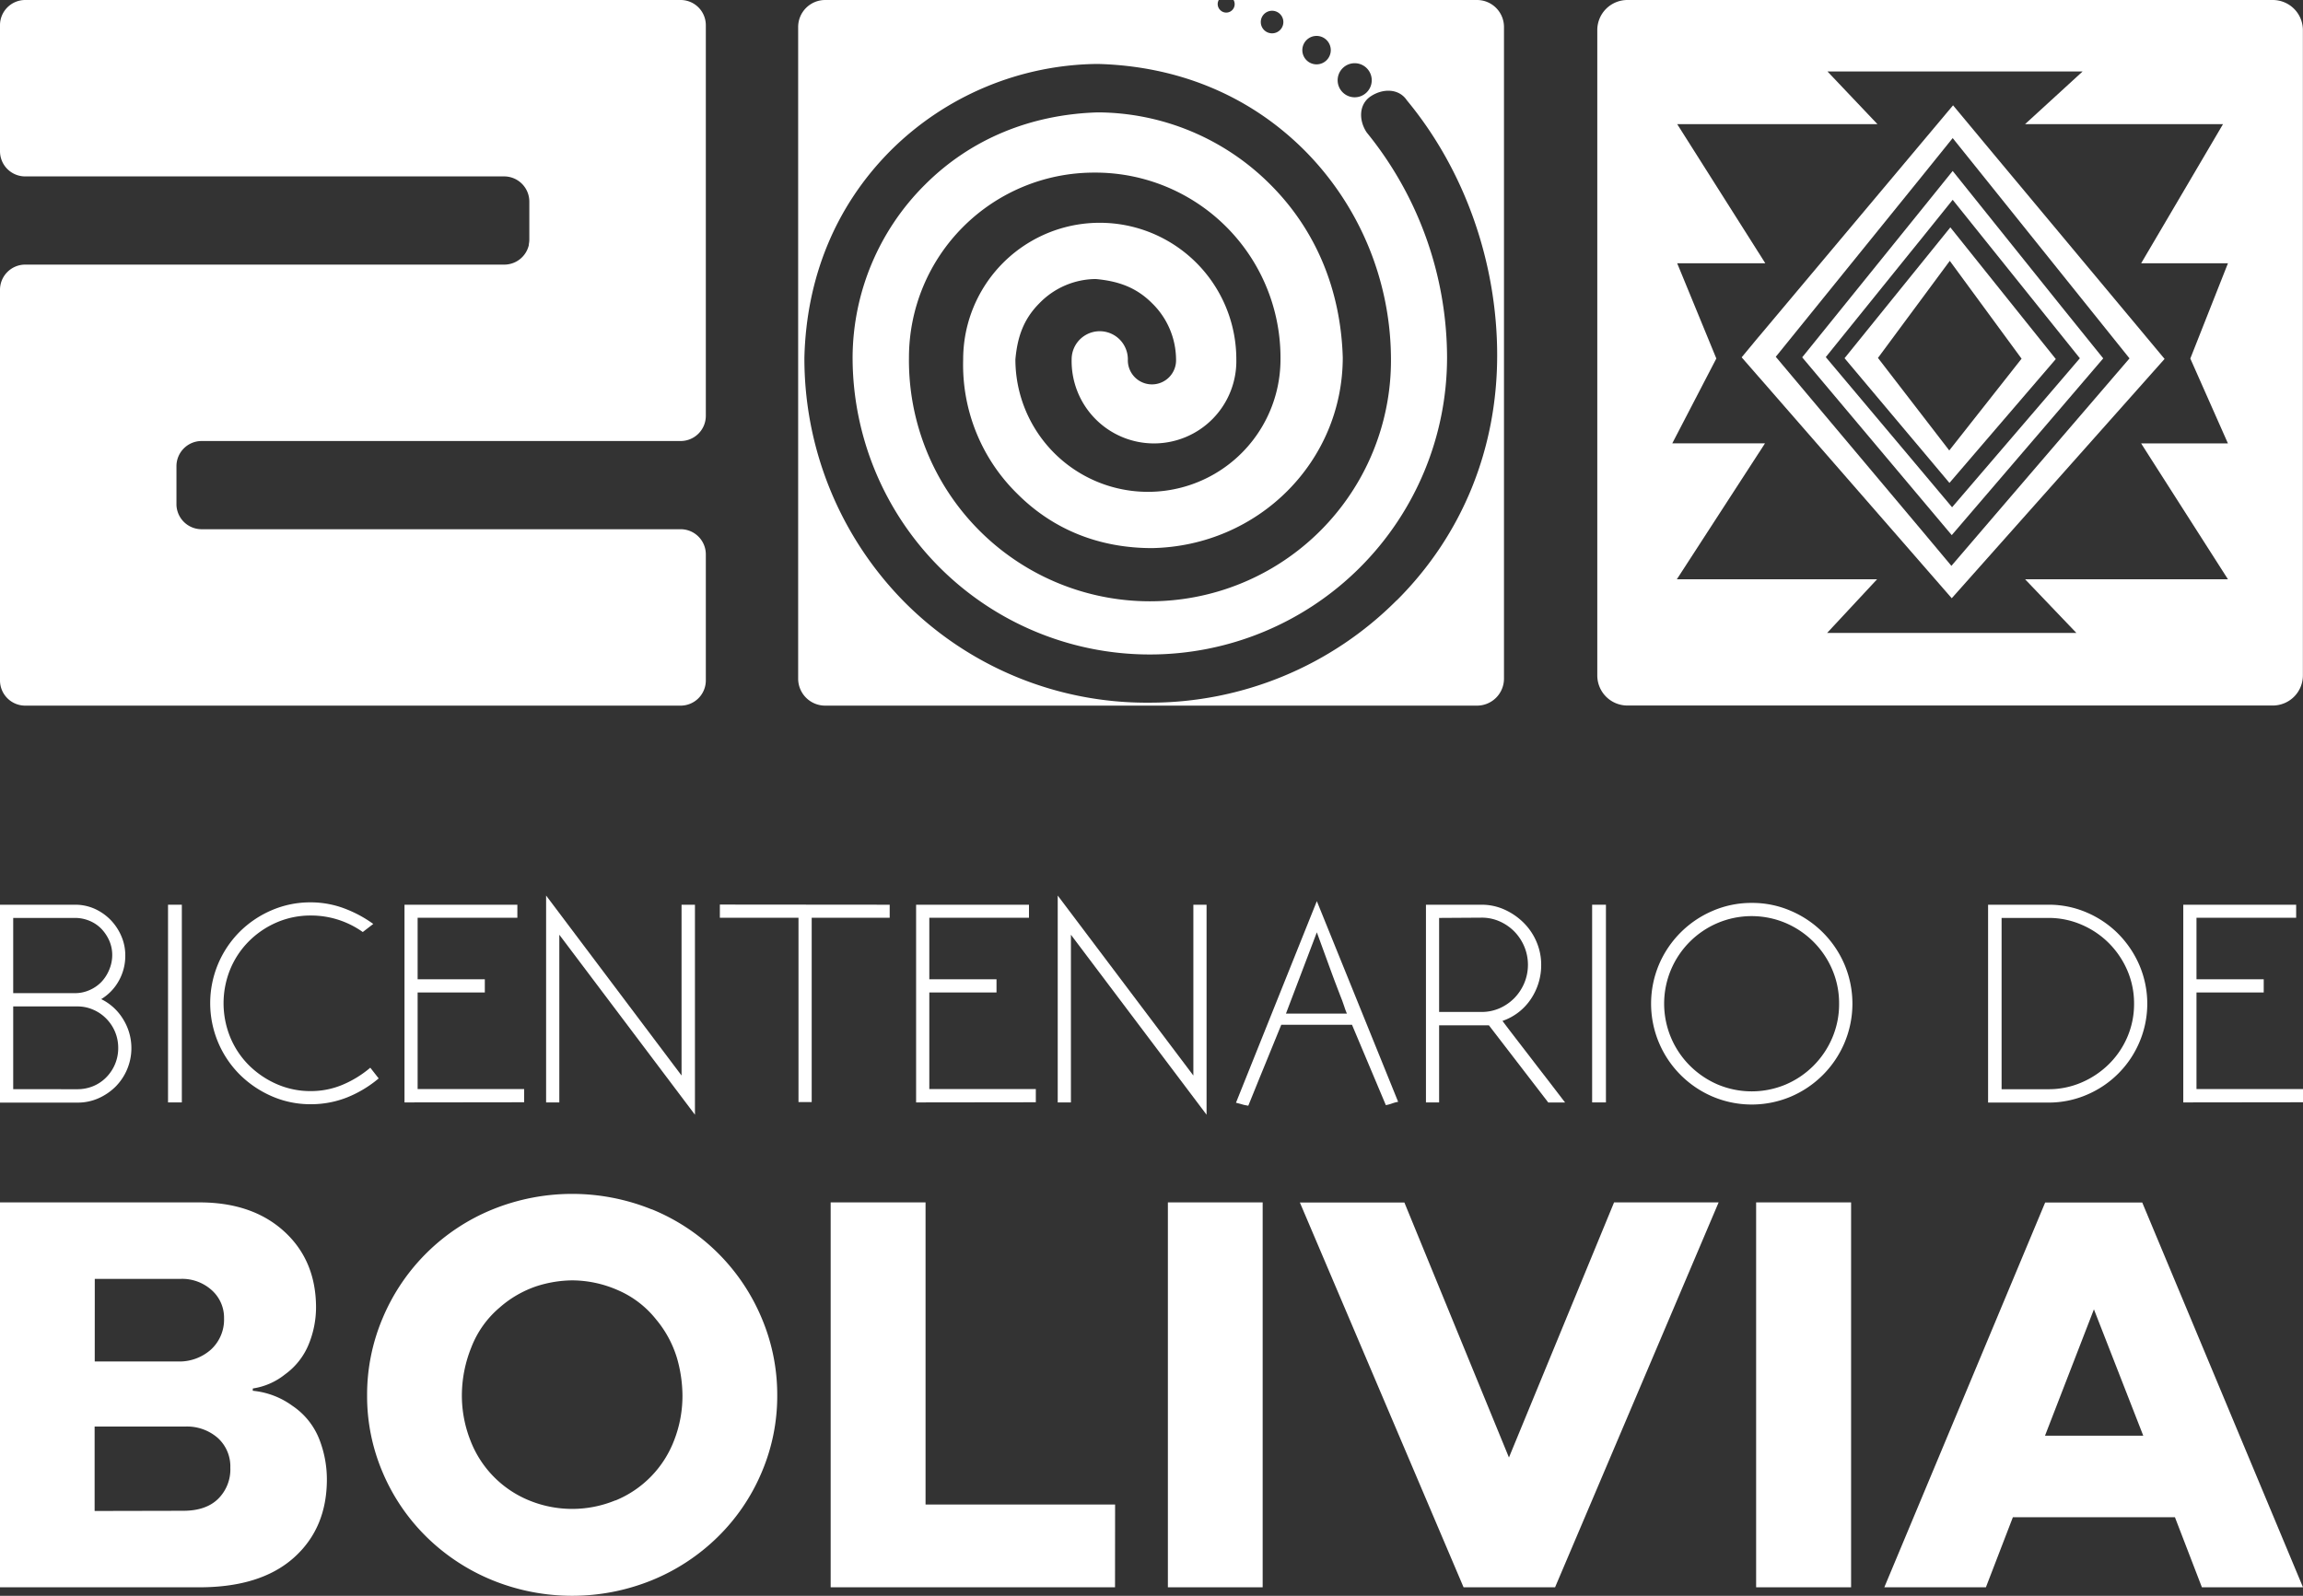 <svg xmlns="http://www.w3.org/2000/svg" viewBox="0 0 612.11 424.26"><rect x="0" y="0" width="612.11" height="424.26" fill="#333333" stroke="none"/><defs><style>.cls-1{fill:#fff;}</style></defs><g id="Capa_2" data-name="Capa 2"><g id="Capa_1-2" data-name="Capa 1"><path class="cls-1" d="M67.18,369.75a21.31,21.31,0,0,1,10.54,4,19.1,19.1,0,0,1,7.1,8.78,29.38,29.38,0,0,1,2.06,10.76q0,13-8.78,20.84t-25,7.87H0V319.67H53q14.06,0,22.52,7.71T84,347.61a26.08,26.08,0,0,1-1.91,9.69,18.43,18.43,0,0,1-6.34,8.1,17.89,17.89,0,0,1-8.55,3.74Zm-42-7.79h22a12.6,12.6,0,0,0,8.93-3.2,10.79,10.79,0,0,0,3.44-8.25A9.8,9.8,0,0,0,56.27,343a11.74,11.74,0,0,0-8.17-3H25.19Zm23.52,39.7q6,0,9.23-3.13a11,11,0,0,0,3.29-8.32,10.22,10.22,0,0,0-3.36-7.94,12.42,12.42,0,0,0-8.71-3h-24v22.44Z"/><path class="cls-1" d="M173.22,321.5a53.56,53.56,0,0,1,29.16,28.78,52.21,52.21,0,0,1,4.2,20.69,51.61,51.61,0,0,1-4.2,20.61,52.65,52.65,0,0,1-11.68,17.1,54.12,54.12,0,0,1-17.48,11.46,56.32,56.32,0,0,1-42.29,0,54.27,54.27,0,0,1-17.49-11.46,53,53,0,0,1-11.68-17.1A51.61,51.61,0,0,1,97.57,371a52.2,52.2,0,0,1,4.19-20.69,53.53,53.53,0,0,1,29.17-28.78,56.32,56.32,0,0,1,42.29,0Zm-9.62,77.41a28.06,28.06,0,0,0,15.58-16A32.5,32.5,0,0,0,181.39,371a36.69,36.69,0,0,0-1.45-9.92,29.09,29.09,0,0,0-5.57-10.31A26.14,26.14,0,0,0,164.21,343a30.46,30.46,0,0,0-12.14-2.6,31.92,31.92,0,0,0-9.39,1.53,28.67,28.67,0,0,0-9.92,5.73,26.18,26.18,0,0,0-7.48,10.53A34.3,34.3,0,0,0,122.76,371,32.5,32.5,0,0,0,125,382.88a28.06,28.06,0,0,0,15.58,16,30.15,30.15,0,0,0,23,0Z"/><path class="cls-1" d="M296.36,422H220.78V319.67H246V400h50.38Z"/><path class="cls-1" d="M310.41,422V319.67H335.6V422Z"/><path class="cls-1" d="M413.32,422H389l-43.51-102.3h27.78l27.79,67.79L429,319.67h27.79Z"/><path class="cls-1" d="M466.76,422V319.67H492V422Z"/><path class="cls-1" d="M585.24,422l-7.17-18.63H535L527.83,422h-27l42.75-102.3h25.8L612.11,422Zm-28.7-73.9-13,33.59h26.11Z"/><path class="cls-1" d="M19.94,240.53a12.62,12.62,0,0,1,5.3,1.12,13.87,13.87,0,0,1,4.23,3A14.2,14.2,0,0,1,32.3,249a12.8,12.8,0,0,1,1,5.06,13.52,13.52,0,0,1-1.7,6.66,13.11,13.11,0,0,1-4.7,4.91,14,14,0,0,1,5.83,5.34,14.56,14.56,0,0,1-2,17.91,15.18,15.18,0,0,1-4.56,3.11,13.5,13.5,0,0,1-5.56,1.15H0V240.53Zm9.89,13.4a9.47,9.47,0,0,0-.8-3.87,11,11,0,0,0-2.11-3.15,9.43,9.43,0,0,0-3.15-2.11,10.06,10.06,0,0,0-3.83-.76H3.51v20H19.94a9.4,9.4,0,0,0,3.83-.8,9.84,9.84,0,0,0,3.15-2.15A10.51,10.51,0,0,0,29,257.88,10,10,0,0,0,29.83,253.93Zm-9.25,35.65a11,11,0,0,0,4.22-.83,10.42,10.42,0,0,0,3.47-2.36,11,11,0,0,0,3.15-7.81,11,11,0,0,0-.83-4.23,11.13,11.13,0,0,0-2.32-3.51,10.81,10.81,0,0,0-3.47-2.39,10.3,10.3,0,0,0-4.22-.88H3.51v22Z"/><path class="cls-1" d="M48.33,240.53v52.56H44.66V240.53Z"/><path class="cls-1" d="M100.65,286.71a30.83,30.83,0,0,1-8.45,5.07,26,26,0,0,1-9.57,1.79,25.58,25.58,0,0,1-10.45-2.15,27.81,27.81,0,0,1-8.5-5.78,26.88,26.88,0,0,1,0-37.89,27.18,27.18,0,0,1,8.5-5.74,25.89,25.89,0,0,1,10.45-2.11,25.45,25.45,0,0,1,8.49,1.47,32.66,32.66,0,0,1,8.09,4.27l-2.79,2.15a23.69,23.69,0,0,0-13.79-4.39,22.66,22.66,0,0,0-9.1,1.84,23.64,23.64,0,0,0-7.37,5,22.88,22.88,0,0,0-4.95,7.41,23.9,23.9,0,0,0,0,18.15,22.88,22.88,0,0,0,4.95,7.41,24.28,24.28,0,0,0,7.37,5,22.19,22.19,0,0,0,9.1,1.87,21.64,21.64,0,0,0,8.29-1.63,28.25,28.25,0,0,0,7.5-4.59Z"/><path class="cls-1" d="M107.51,293.09V240.53h30V244H111v16.35h17.86v3.51H111v25.68h28.31v3.51Z"/><path class="cls-1" d="M184.71,240.53v55.83l-36.05-47.85v44.58h-3.51v-55l36,47.85V240.53Z"/><path class="cls-1" d="M236.47,240.53V244H215.74v49h-3.51V244h-20.9v-3.51Z"/><path class="cls-1" d="M243.49,293.09V240.53h30V244H247v16.35h17.86v3.51H247v25.68h28.31v3.51Z"/><path class="cls-1" d="M320.69,240.53v55.83l-36.05-47.85v44.58h-3.51v-55l36.05,47.85V240.53Z"/><path class="cls-1" d="M350,239.58l21.61,53.35a9.7,9.7,0,0,0-1.63.44,9.82,9.82,0,0,1-1.64.44l-9-21.37H340.55l-4.39,10.76c-.74,1.81-1.49,3.63-2.23,5.47s-1.46,3.6-2.15,5.3l-.84-.16a6,6,0,0,1-.92-.24l-1.51-.4Zm8,29.9a15.37,15.37,0,0,1-.64-1.68c-.22-.64-.43-1.25-.64-1.84-.59-1.49-1.14-2.95-1.68-4.36s-1.06-2.84-1.59-4.28L350,247.87l-8.21,21.61Z"/><path class="cls-1" d="M382.5,272.6v20.49H379V240.53h14.76a14.74,14.74,0,0,1,6.26,1.36,17.22,17.22,0,0,1,5.06,3.55,15.84,15.84,0,0,1,3.35,5.06,15.39,15.39,0,0,1,1.2,6,16.17,16.17,0,0,1-2.71,9.06,14.85,14.85,0,0,1-7.58,5.86q1.91,2.55,4.07,5.34c1.43,1.86,2.87,3.72,4.3,5.59s2.86,3.7,4.27,5.54l4,5.22h-4.47L395.74,272.6Zm0-28.56v25h11.25a11.87,11.87,0,0,0,4.86-1,12.75,12.75,0,0,0,3.91-2.71,13,13,0,0,0,2.63-4,12.61,12.61,0,0,0,0-9.65,12.88,12.88,0,0,0-2.63-4,12.75,12.75,0,0,0-3.91-2.71,11.71,11.71,0,0,0-4.86-1Z"/><path class="cls-1" d="M426.84,240.53v52.56h-3.67V240.53Z"/><path class="cls-1" d="M465.6,240.05A25.72,25.72,0,0,1,476,242.17a27,27,0,0,1,14.24,14.24,26.81,26.81,0,0,1,0,20.85A26.93,26.93,0,0,1,476,291.54a26.71,26.71,0,0,1-20.81,0,26.93,26.93,0,0,1-14.24-14.28,26.81,26.81,0,0,1,0-20.85,27,27,0,0,1,14.24-14.24A25.88,25.88,0,0,1,465.6,240.05Zm23.21,26.8a22.64,22.64,0,0,0-1.83-9.09,23.44,23.44,0,0,0-12.36-12.36,23.2,23.2,0,0,0-18.11,0,23.35,23.35,0,0,0-12.36,12.36,23.27,23.27,0,0,0,0,18.14,23.39,23.39,0,0,0,5,7.42,23.75,23.75,0,0,0,7.38,5,23.32,23.32,0,0,0,18.11,0A23.4,23.4,0,0,0,487,275.9,22.7,22.7,0,0,0,488.81,266.85Z"/><path class="cls-1" d="M544.43,240.53a25.39,25.39,0,0,1,10.23,2.08,26.41,26.41,0,0,1,8.35,5.66,27,27,0,0,1,5.63,8.37,26.1,26.1,0,0,1,0,20.42,26.33,26.33,0,0,1-14,14,25.56,25.56,0,0,1-10.23,2.07h-16V240.53Zm22.78,26.32a22.15,22.15,0,0,0-1.79-8.85,23.28,23.28,0,0,0-4.91-7.26,23,23,0,0,0-7.26-4.9,22,22,0,0,0-8.85-1.8H532v45.54H544.4a22,22,0,0,0,8.85-1.79,23.45,23.45,0,0,0,7.26-4.87,22.6,22.6,0,0,0,4.91-7.21A22.2,22.2,0,0,0,567.21,266.85Z"/><path class="cls-1" d="M580.29,293.09V240.53h30V244H583.8v16.35h17.87v3.51H583.8v25.68h28.31v3.51Z"/><path class="cls-1" d="M518.38,60.45l-7.76,9.6-3.48,4.3L490.26,95.23l16.88,20.08,3.48,4.13,7.52,8.95,12.09-14.09,16.18-18.84-16.18-20.2Zm11.85,43.9-12.14,15.41-7.47-9.7-3.48-4.52-8-10.38,8-10.82,3.48-4.7,7.61-10.29,12,16.36,7.08,9.65Z"/><path class="cls-1" d="M547.88,62.53,530.23,41.38,519.1,28l-8.48,10.1-3.48,4.15-39.45,47-.44.51-.43.52L462.91,95l3.91,4.48.43.5.44.49,39.45,45.25,3.48,4,8.13,9.33,11.48-12.91,17.65-19.85,24-27,3.44-3.87-3.44-4.13Zm0,53.84-17.65,20.57-11.57,13.5-8-9.56-3.48-4.14-35.2-41.88,35.2-43.5,3.48-4.3L519,36.71l11.24,14,17.65,22L566,95.28Z"/><path class="cls-1" d="M530.23,59.46,519,45.45l-8.37,10.38-3.48,4.31L479,95l28.15,33.48,3.48,4.14,8.12,9.65,11.49-13.4,17.65-20.59,11.12-13L547.88,81.47ZM547.88,101l-17.65,20.58-11.39,13.28-8.22-9.78-3.48-4.14-21.87-26,21.87-27.1,3.48-4.3L519,53.12l11.23,14,17.65,22,4.92,6.13Z"/><path class="cls-1" d="M604.08,0H432.54a8,8,0,0,0-8,8V179.57a8,8,0,0,0,8,8H604.08a8,8,0,0,0,8-8V8A8,8,0,0,0,604.08,0ZM592.16,117.89H569.09l2.76,4.33,9.23,14.45L592.16,154H538.24l9.64,10.09,4,4.18H485.63L498.91,154H445.69l14.08-21.72,7.05-10.87.43-.67.44-.66,1.42-2.21H444.47l11.71-22.56L445.78,70H469.2l-1.51-2.4-.44-.68-.43-.69-7.05-11.13L445.78,33H499L485.72,19h67.81l-5.65,5.18L538.24,33h52.61l-9.77,16.62-9.23,15.69L569.09,70h23.07l-10,25.32Z"/><path class="cls-1" d="M392.57,0h-64.7a2.24,2.24,0,0,1-3.57,2.65A2.22,2.22,0,0,1,323.93,0H219.32a7.18,7.18,0,0,0-7.18,7.18V180.42a7.18,7.18,0,0,0,7.18,7.18H392.57a7.17,7.17,0,0,0,7.17-7.18V7.18A7.17,7.17,0,0,0,392.57,0ZM356.86,18.13a4.53,4.53,0,1,1,0,6.41A4.53,4.53,0,0,1,356.86,18.13Zm-9.61-7.47a3.78,3.78,0,1,1,0,5.34A3.78,3.78,0,0,1,347.25,10.66ZM336,3.72A3,3,0,1,1,336,8,3,3,0,0,1,336,3.72Zm35.23,155.87a92.51,92.51,0,0,1-65.66,27.22,90.73,90.73,0,0,1-65.12-26.69A92.08,92.08,0,0,1,213.8,95c.53-20.82,8-40,22.95-55a79,79,0,0,1,55-23c20.81.54,40,8,55,23a79,79,0,0,1,22.95,55,64.06,64.06,0,1,1-128.11,0,49.2,49.2,0,0,1,49.11-49.11,49.21,49.21,0,0,1,49.64,49.64,35.23,35.23,0,1,1-70.46,0c.53-5.87,2.13-10.67,6.41-14.94a21.07,21.07,0,0,1,14.94-6.41c5.87.54,10.68,2.14,14.95,6.41a21.07,21.07,0,0,1,6.4,14.94,6.41,6.41,0,1,1-12.81,0,7.47,7.47,0,1,0-14.94,0,21.89,21.89,0,1,0,43.77,0,36.3,36.3,0,0,0-72.6,0,48,48,0,0,0,14.41,35.77c9.61,9.61,21.89,14.41,35.77,14.42,28.29-.54,50.71-23,50.71-50.71-.53-17.63-6.94-33.64-19.22-45.92a65.11,65.11,0,0,0-45.9-19.21c-17.62.53-33.63,6.94-45.91,19.21A65.11,65.11,0,0,0,226.61,95a79,79,0,1,0,158,0,95.09,95.09,0,0,0-21.36-59.79c-2.13-3.2-2.13-7.47,1.07-9.6s7.48-2.14,9.61,1.06c15.48,18.69,24,43.25,24,67.8S388.89,142,371.27,159.59Z"/><path class="cls-1" d="M180.91,0H6.69A6.7,6.7,0,0,0,0,6.69V19.18H0v21A6.69,6.69,0,0,0,6.69,46.9H134a6.7,6.7,0,0,1,6.21,4.21,6.8,6.8,0,0,1,.48,2.48V63.66a6.57,6.57,0,0,1-.13,1.26,2.07,2.07,0,0,1,0,.22A6.69,6.69,0,0,1,134,70.35H6.69A6.7,6.7,0,0,0,0,77V180.91a6.7,6.7,0,0,0,6.69,6.69H180.91a6.7,6.7,0,0,0,6.69-6.69V147.39a6.69,6.69,0,0,0-6.69-6.69H53.59A6.69,6.69,0,0,1,47.2,136a6.49,6.49,0,0,1-.3-2V123.94a6.69,6.69,0,0,1,6.69-6.69H180.91a6.7,6.7,0,0,0,6.69-6.69V6.69A6.7,6.7,0,0,0,180.91,0Z"/></g></g></svg>